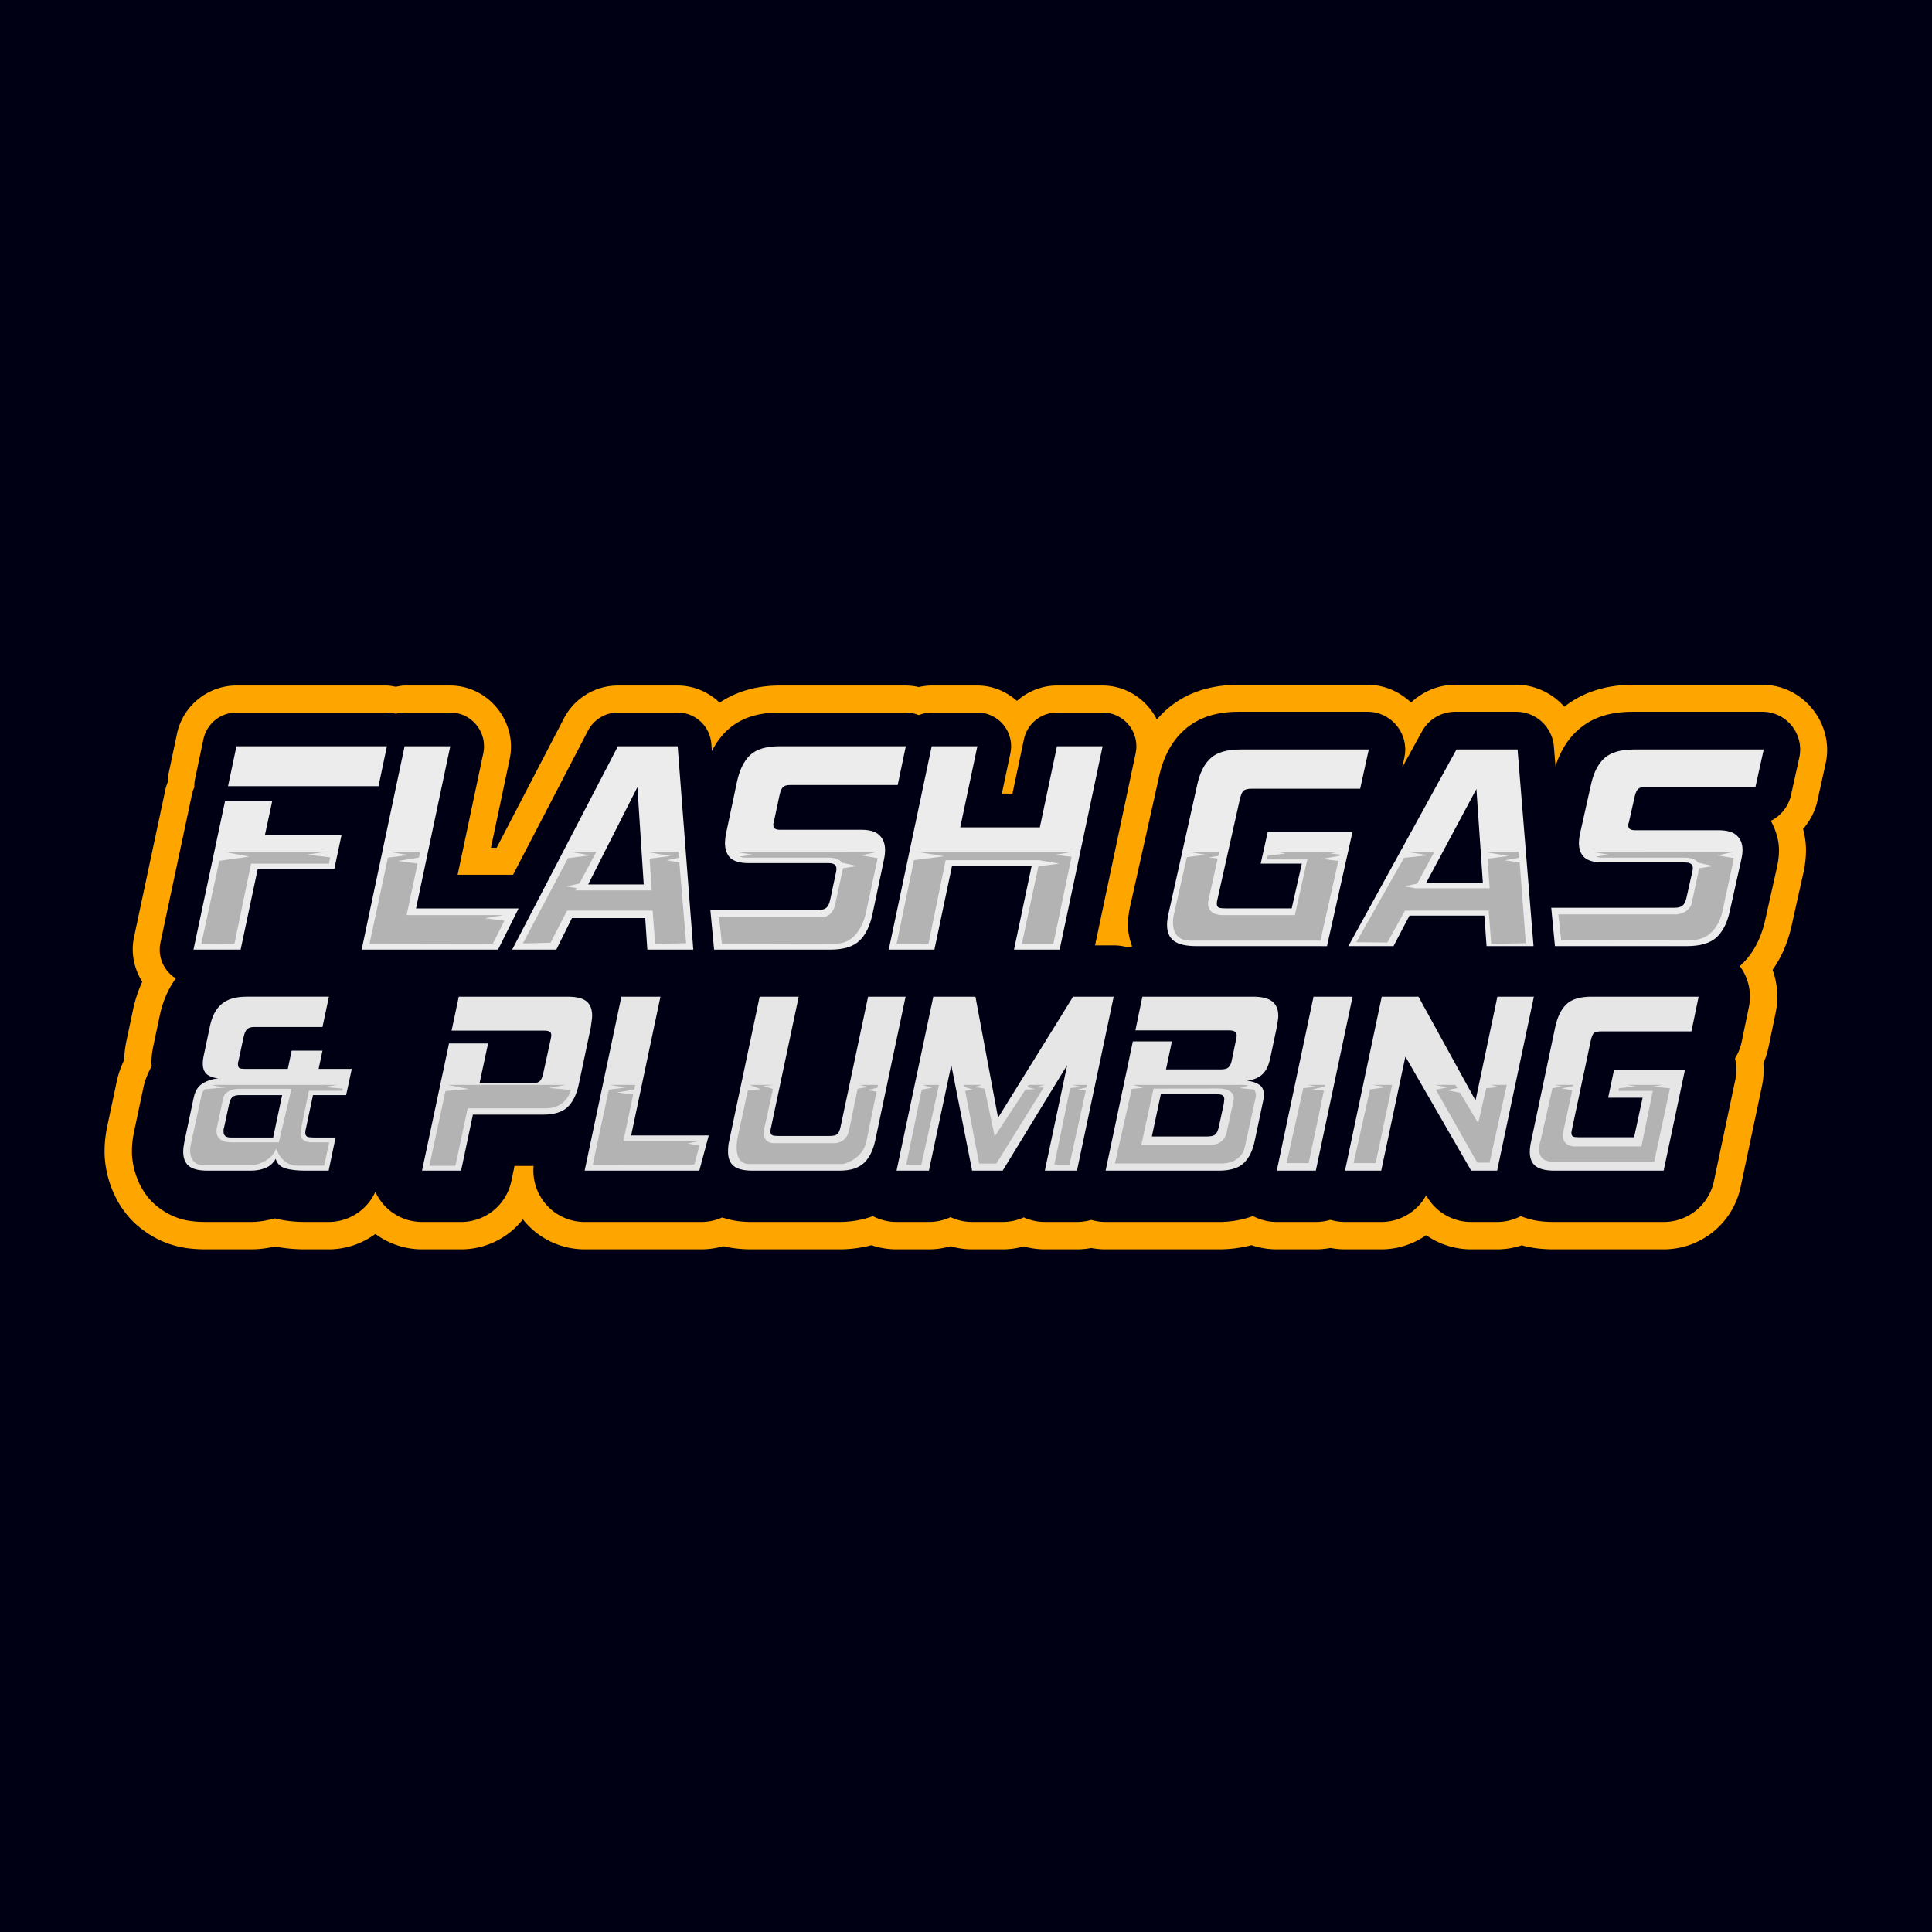 <?xml version="1.0" encoding="UTF-8" standalone="no"?>
<!-- Created with Inkscape (http://www.inkscape.org/) -->

<svg
   xmlns:dc="http://purl.org/dc/elements/1.1/"
   xmlns:cc="http://creativecommons.org/ns#"
   xmlns:rdf="http://www.w3.org/1999/02/22-rdf-syntax-ns#"
   xmlns:svg="http://www.w3.org/2000/svg"
   xmlns="http://www.w3.org/2000/svg"
   xmlns:sodipodi="http://sodipodi.sourceforge.net/DTD/sodipodi-0.dtd"
   xmlns:inkscape="http://www.inkscape.org/namespaces/inkscape"
   width="2675"
   height="2675"
   viewBox="0 0 707.76 707.76"
   version="1.1"
   id="svg6343"
   inkscape:version="0.92.3 (2405546, 2018-03-11)"
   sodipodi:docname="FLASH TEXT SVG.svg">
  <defs
     id="defs6337" />
  <sodipodi:namedview
     id="base"
     pagecolor="#ffffff"
     bordercolor="#666666"
     borderopacity="1.0"
     inkscape:pageopacity="0.0"
     inkscape:pageshadow="2"
     inkscape:zoom="0.08"
     inkscape:cx="2057.3018"
     inkscape:cy="801.4379"
     inkscape:document-units="mm"
     inkscape:current-layer="layer1"
     showgrid="false"
     units="px"
     inkscape:window-width="1440"
     inkscape:window-height="838"
     inkscape:window-x="-8"
     inkscape:window-y="-8"
     inkscape:window-maximized="1" />
  <g
     inkscape:label="Layer 1"
     inkscape:groupmode="layer"
     id="layer1"
     transform="translate(0,410.76)">
    <rect
       inkscape:export-ydpi="96"
       inkscape:export-xdpi="96"
       inkscape:export-filename="D:\FLASH GAS\FLASH LOGO\FLASH GAS LOGO TRANSPARENT.png"
       style="opacity:1;fill:#000014;fill-opacity:1;stroke:none;stroke-width:20;stroke-linecap:round;stroke-linejoin:round;stroke-miterlimit:4;stroke-dasharray:none;paint-order:markers fill stroke"
       id="rect12449"
       width="707.76"
       height="707.76"
       x="-1.0172526e-005"
       y="-410.76" />
    <g
       id="g13579"
       transform="matrix(1.164,0,0,1.164,1192.91,-5700.823)">
      <path
         inkscape:connector-curvature="0"
         id="path13487"
         d="m -950.428,4760.473 c -8.992,10e-4 -16.856,6.385 -18.709,15.184 a 8.501,8.501 0 0 0 -0.002,0 l -2.646,12.572 a 8.501,8.501 0 0 0 -0.01,0.045 c -0.166,0.812 -0.143,1.645 -0.203,2.471 -0.245,0.708 -0.555,1.394 -0.715,2.127 a 8.501,8.501 0 0 0 -0.01,0.049 l -9.926,46.699 c -2.489,11.714 6.729,23.098 18.705,23.098 h 14.842 c 8.983,0 16.842,-6.369 18.705,-15.156 l 0.469,-2.207 c 0.959,9.425 8.926,17.366 18.912,17.367 a 8.501,8.501 0 0 0 0.002,0 h 42.918 a 8.501,8.501 0 0 0 0.027,0 c 0.74,0 1.466,-0.152 2.199,-0.24 0.723,0.087 1.44,0.236 2.17,0.24 a 8.501,8.501 0 0 0 0.053,0 H -849.75 c 5.584,-7e-4 10.779,-2.492 14.361,-6.588 3.529,4.003 8.623,6.587 14.277,6.588 a 8.501,8.501 0 0 0 0.002,0 h 14.465 a 8.501,8.501 0 0 0 0.021,0 c 1.106,0 2.17,-0.333 3.256,-0.525 1.08,0.193 2.138,0.52 3.238,0.525 a 8.501,8.501 0 0 0 0.037,0 h 36.604 c 3.484,0 7.187,-0.454 10.877,-1.598 2.353,1.006 4.877,1.595 7.473,1.598 a 8.501,8.501 0 0 0 0.01,0 h 14.367 a 8.501,8.501 0 0 0 0.002,0 c 4.771,-6e-4 9.191,-1.835 12.598,-4.836 3.339,2.951 7.649,4.835 12.453,4.836 h 14.369 a 8.501,8.501 0 0 0 0.002,0 c 8.987,0 16.849,-6.377 18.707,-15.17 l 13.52,-64 c 2.471,-11.707 -6.744,-23.07 -18.709,-23.072 h -14.369 c -4.772,-10e-5 -9.194,1.834 -12.602,4.836 -3.338,-2.95 -7.647,-4.835 -12.449,-4.836 h -14.369 a 8.501,8.501 0 0 0 -0.006,0 c -1.376,8e-4 -2.737,0.18 -4.074,0.473 -1.332,-0.292 -2.687,-0.47 -4.057,-0.473 a 8.501,8.501 0 0 0 -0.014,0 h -39.797 c -5.805,0 -12.704,1.288 -18.795,5.391 -3.459,-3.325 -8.121,-5.39 -13.205,-5.391 a 8.501,8.501 0 0 0 -0.002,0 h -18.812 a 8.501,8.501 0 0 0 -0.002,0 c -7.117,5e-4 -13.681,3.987 -16.965,10.301 l -21.186,40.748 h -1.801 l 5.906,-27.977 a 8.501,8.501 0 0 0 0.002,0 c 2.469,-11.706 -6.746,-23.068 -18.709,-23.07 a 8.501,8.501 0 0 0 -0.002,0 h -14.369 a 8.501,8.501 0 0 0 -0.035,0 c -0.928,0 -1.831,0.239 -2.746,0.377 -0.924,-0.138 -1.834,-0.375 -2.77,-0.377 a 8.501,8.501 0 0 0 -0.018,0 h -47.361 a 8.501,8.501 0 0 0 -0.002,0 z m 0.002,17 h 47.346 c 0.189,4e-4 0.376,0.026 0.559,0.076 a 8.501,8.501 0 0 0 4.508,0 c 0.181,-0.05 0.367,-0.075 0.555,-0.076 h 14.332 c 1.532,0 2.393,1.063 2.076,2.562 l -8.072,38.23 a 8.501,8.501 0 0 0 8.318,10.256 h 17.443 a 8.501,8.501 0 0 0 7.541,-4.58 l 23.564,-45.324 h 0.002 c 0.374,-0.716 1.075,-1.143 1.883,-1.143 h 18.812 c 1.187,0 2.024,0.777 2.115,1.961 l 0.184,2.373 a 8.501,8.501 0 0 0 16.105,3.092 c 0.798,-1.627 1.742,-2.958 2.977,-4.113 2.627,-2.457 6.104,-3.312 10.621,-3.312 h 39.783 c 0.279,5e-4 0.555,0.057 0.812,0.164 a 8.501,8.501 0 0 0 6.539,0 c 0.257,-0.107 0.534,-0.163 0.812,-0.164 h 14.369 c 1.532,0 2.391,1.063 2.074,2.562 l -2.682,12.705 a 8.501,8.501 0 0 0 8.316,10.256 h 3.338 a 8.501,8.501 0 0 0 8.316,-6.744 l 3.609,-17.094 v 0 c 0.218,-1.03 1.025,-1.684 2.078,-1.684 h 14.369 c 1.533,0 2.393,1.062 2.076,2.562 l -13.52,63.998 c -0.218,1.031 -1.023,1.683 -2.076,1.684 h -14.367 -0.002 c -1.532,0 -2.392,-1.061 -2.076,-2.561 l 2.877,-13.656 a 8.501,8.501 0 0 0 -8.318,-10.254 h -3.34 a 8.501,8.501 0 0 0 -8.316,6.748 l -3.801,18.037 c -0.217,1.031 -1.024,1.685 -2.078,1.686 h -14.357 c -0.497,-6e-4 -0.973,-0.173 -1.355,-0.49 a 8.501,8.501 0 0 0 -4.41,-1.895 8.501,8.501 0 0 0 -12.342,-11.441 l -0.135,0.111 c 1.032,-0.911 1.097,-0.962 -0.186,0.119 -1.008,0.819 -0.985,0.795 -0.043,0.07 l -0.109,0.09 a 8.501,8.501 0 0 0 0.463,13.412 c -0.087,10e-4 -0.164,0.023 -0.252,0.023 h -36.566 c -0.222,-10e-4 -0.442,-0.036 -0.652,-0.105 a 8.501,8.501 0 0 0 -5.303,0 c -0.212,0.07 -0.433,0.105 -0.656,0.105 h -14.441 -0.002 c -1.198,0 -2.036,-0.787 -2.115,-1.982 l 0.016,0.533 a 8.501,8.501 0 0 0 -8.498,-8.479 h -6.535 a 8.501,8.501 0 0 0 -7.615,4.727 l -1.99,4.018 a 8.501,8.501 0 0 0 -0.002,0 c -0.366,0.739 -1.076,1.181 -1.9,1.182 h -13.846 c -0.149,0 -0.296,-0.019 -0.441,-0.051 a 8.501,8.501 0 0 0 -3.639,0 c -0.147,0.032 -0.297,0.05 -0.447,0.051 h -42.891 c -1.534,-2e-4 -2.393,-1.062 -2.076,-2.563 l 2.674,-12.656 a 8.501,8.501 0 0 0 -9.094,-10.221 c -0.058,0.01 -0.117,0.01 -0.176,0.01 h -15.422 a 8.501,8.501 0 0 0 -8.314,6.738 l -3.605,17.01 h 0.002 c -0.218,1.03 -1.025,1.681 -2.078,1.682 h -14.84 c -1.536,0 -2.395,-1.062 -2.076,-2.564 l 9.916,-46.65 c 0.033,-0.15 0.082,-0.296 0.146,-0.436 a 8.501,8.501 0 0 0 0.775,-3.875 c -0.006,-0.169 0.007,-0.34 0.041,-0.506 l 2.639,-12.527 c 0.217,-1.032 1.022,-1.685 2.076,-1.685 z"
         style="color:#000000;font-style:italic;font-variant:normal;font-weight:normal;font-stretch:normal;font-size:133.493px;line-height:1.25;font-family:'Hemi Head';-inkscape-font-specification:'Hemi Head, Italic';font-variant-ligatures:normal;font-variant-position:normal;font-variant-caps:normal;font-variant-numeric:normal;font-variant-alternates:normal;font-feature-settings:normal;text-indent:0;text-align:start;text-decoration:none;text-decoration-line:none;text-decoration-style:solid;text-decoration-color:#000000;letter-spacing:0px;word-spacing:0px;text-transform:none;writing-mode:lr-tb;direction:ltr;text-orientation:mixed;dominant-baseline:auto;baseline-shift:baseline;text-anchor:start;white-space:normal;shape-padding:0;clip-rule:nonzero;display:inline;overflow:visible;visibility:visible;opacity:1;isolation:auto;mix-blend-mode:normal;color-interpolation:sRGB;color-interpolation-filters:linearRGB;solid-color:#000000;solid-opacity:1;vector-effect:none;fill:#ffa500;fill-opacity:1;fill-rule:nonzero;stroke:none;stroke-width:17;stroke-linecap:round;stroke-linejoin:round;stroke-miterlimit:4;stroke-dasharray:none;stroke-dashoffset:0;stroke-opacity:1;color-rendering:auto;image-rendering:auto;shape-rendering:auto;text-rendering:auto;enable-background:accumulate" />
      <path
         inkscape:connector-curvature="0"
         id="path13483"
         d="m -634.855,4760.236 c -6.959,0 -15.662,1.466 -22.787,7.771 -6.119,5.416 -9.15,12.461 -10.613,18.852 a 8.501,8.501 0 0 0 -0.033,0.146 c -0.008,0.038 -0.016,0.075 -0.023,0.113 l -8.955,40.172 a 8.501,8.501 0 0 0 -0.062,0.391 c -0.556,2.438 -1.006,5.137 -1.006,8.158 0,7.374 2.737,15.501 10.033,21.148 0.112,0.087 0.225,0.172 0.338,0.256 a 8.501,8.501 0 0 0 0.01,0.01 c 6.76,5.005 14.204,5.648 19.281,5.648 h 41.068 a 8.501,8.501 0 0 0 0.002,0 c 1.313,-2e-4 2.594,-0.156 3.85,-0.4 0.953,0.143 1.864,0.4 2.865,0.4 a 8.501,8.501 0 0 0 0.002,0 h 14.205 a 8.501,8.501 0 0 0 0.002,0 c 5.621,-8e-4 10.904,-2.348 14.695,-6.295 3.73,3.852 8.892,6.294 14.578,6.295 a 8.501,8.501 0 0 0 0.002,0 h 14.785 c 1.207,-1e-4 2.37,-0.174 3.52,-0.381 1.057,0.175 2.106,0.381 3.215,0.381 a 8.501,8.501 0 0 0 0.002,0 h 41.455 c 6.959,0 15.662,-1.466 22.787,-7.771 6.119,-5.416 9.148,-12.46 10.611,-18.85 0.007,-0.03 0.015,-0.06 0.021,-0.09 a 8.501,8.501 0 0 0 0.006,-0.027 l 3.77,-16.914 a 8.501,8.501 0 0 0 0.004,-0.016 c 0.015,-0.067 0.029,-0.136 0.043,-0.203 0.437,-2.067 0.73,-4.34 0.73,-6.775 0,-2.266 -0.34,-4.473 -0.92,-6.625 2.156,-2.51 3.756,-5.487 4.494,-8.793 a 8.501,8.501 0 0 0 0.002,-0.016 l 2.609,-11.795 c 2.772,-12.54 -7.06,-24.787 -19.902,-24.789 a 8.501,8.501 0 0 0 -0.002,0 h -40.682 c -6.569,0 -14.712,1.415 -21.648,6.916 -3.761,-4.21 -9.16,-6.916 -15.141,-6.916 h -19.229 c -5.243,-1e-4 -10.146,2.107 -13.871,5.59 -3.613,-3.389 -8.369,-5.59 -13.721,-5.59 z m 0,17 h 40.391 c 2.352,1e-4 3.812,1.814 3.309,4.111 l -0.412,1.883 -27.184,49.465 c -2.339,4.258 -2.736,8.867 -1.904,13.205 h -28.018 c -4.14,0 -6.207,-0.121 -9.164,-2.311 -0.016,-0.012 -0.033,-0.023 -0.049,-0.035 a 8.501,8.501 0 0 0 -0.01,-0.01 c -1.773,-1.373 -3.439,-5.589 -3.439,-7.705 0,-1.623 0.227,-3.067 0.674,-4.902 10e-4,-0.01 7e-4,-0.01 0.002,-0.014 l 0.027,-0.119 8.945,-40.131 a 8.501,8.501 0 0 0 0.006,-0.031 c 0.944,-4.111 2.575,-7.489 5.305,-9.904 3.044,-2.694 6.761,-3.502 11.521,-3.502 z m 67.982,0 h 19.229 c 1.842,1e-4 3.226,1.278 3.375,3.113 l 0.395,4.863 c -0.147,0.547 -0.353,1.107 -0.477,1.647 a 8.501,8.501 0 0 0 -0.004,0.014 c -0.008,0.035 -0.016,0.071 -0.023,0.105 l -3.564,15.957 c -10e-4,0.01 -0.003,0.01 -0.004,0.016 l -0.002,0.012 c -0.051,0.226 -0.097,0.452 -0.141,0.68 a 8.501,8.501 0 0 0 -0.006,0.027 c -0.338,1.811 -0.635,3.961 -0.635,6.391 0,2.158 0.33,4.301 0.863,6.416 -2.508,2.636 -4.38,5.857 -5.201,9.502 a 8.501,8.501 0 0 0 -0.002,0.01 l -2.705,12.068 c -0.599,2.674 -0.518,5.31 -0.062,7.844 h -1.564 -0.002 c -1.857,0 -3.246,-1.295 -3.377,-3.148 a 8.501,8.501 0 0 0 -13.025,-6.451 h -0.656 a 8.501,8.501 0 0 0 -7.529,4.557 l -1.689,3.227 c -0.592,1.13 -1.724,1.815 -3,1.816 h -0.793 l 7.785,-34.873 a 8.501,8.501 0 0 0 0.004,-0.017 c 0.576,-2.607 0.569,-5.274 0.119,-7.871 1.045,-1.803 1.852,-3.738 2.307,-5.793 a 8.501,8.501 0 0 0 0.004,-0.016 l 1.768,-8.062 5.646,-10.275 c 0.602,-1.096 1.718,-1.756 2.969,-1.756 z m 56.018,0 h 40.68 c 2.355,3e-4 3.817,1.82 3.309,4.119 l -2.031,9.182 a 8.501,8.501 0 0 0 -10.346,8.295 8.501,8.501 0 0 0 2.729,6.24 c -1.338,-1.19 -1.337,-1.205 0.045,0.066 1.386,1.306 1.298,1.202 0.115,0.082 -0.059,-0.056 0.071,0.066 0.006,0 l 0.068,0.065 a 8.501,8.501 0 0 0 0.748,0.6 8.501,8.501 0 0 0 0.586,1.324 c 0.976,1.744 1.492,3.938 1.492,5.041 0,1.082 -0.126,2.14 -0.363,3.262 a 8.501,8.501 0 0 0 -0.004,0.014 c -0.003,0.012 -0.005,0.025 -0.008,0.037 l -3.76,16.871 c -10e-4,0.01 -0.002,0.013 -0.004,0.02 l -0.002,0.01 a 8.501,8.501 0 0 0 -0.004,0.02 c -0.502,2.194 -1.219,4.158 -2.174,5.898 a 8.501,8.501 0 0 0 -13.658,-6.121 l -0.201,0.156 c 0.513,-0.425 0.092,-0.09 -0.088,0.049 -0.187,0.148 -0.578,0.449 -0.057,0.064 l -0.188,0.146 a 8.501,8.501 0 0 0 -0.172,13.19 c -0.107,8e-4 -0.183,0.033 -0.291,0.033 h -28.164 c 0.285,-1.635 0.433,-3.309 0.293,-5.035 l -4.338,-53.435 c 0.979,-2.615 2.219,-4.97 4.164,-6.691 3.087,-2.732 6.77,-3.502 11.617,-3.502 z m 34.99,27.471 a 8.501,8.501 0 0 0 0.055,0.221 l -0.451,0.203 z m -127.852,35.928 -0.578,2.59 c -0.089,-0.725 -0.018,-1.505 0.441,-2.342 z"
         style="color:#000000;font-style:italic;font-variant:normal;font-weight:normal;font-stretch:normal;font-size:86.982px;line-height:1.25;font-family:'Hemi Head';-inkscape-font-specification:'Hemi Head, Italic';font-variant-ligatures:normal;font-variant-position:normal;font-variant-caps:normal;font-variant-numeric:normal;font-variant-alternates:normal;font-feature-settings:normal;text-indent:0;text-align:start;text-decoration:none;text-decoration-line:none;text-decoration-style:solid;text-decoration-color:#000000;letter-spacing:0px;word-spacing:0px;text-transform:none;writing-mode:lr-tb;direction:ltr;text-orientation:mixed;dominant-baseline:auto;baseline-shift:baseline;text-anchor:start;white-space:normal;shape-padding:0;clip-rule:nonzero;display:inline;overflow:visible;visibility:visible;opacity:1;isolation:auto;mix-blend-mode:normal;color-interpolation:sRGB;color-interpolation-filters:linearRGB;solid-color:#000000;solid-opacity:1;vector-effect:none;fill:#ffa500;fill-opacity:1;fill-rule:nonzero;stroke:none;stroke-width:17;stroke-linecap:round;stroke-linejoin:round;stroke-miterlimit:4;stroke-dasharray:none;stroke-dashoffset:0;stroke-opacity:1;color-rendering:auto;image-rendering:auto;shape-rendering:auto;text-rendering:auto;enable-background:accumulate" />
      <path
         style="fill:#410000;fill-opacity:1;stroke:none;stroke-width:0.265px;stroke-linecap:butt;stroke-linejoin:miter;stroke-opacity:1"
         d="m -678.512,4774.019 c 0,0 -11.328,17.613 -20.755,20.463 -9.428,2.85 7.308,8.039 7.308,8.039 l 6.723,-9.72 3.508,-9.793 2.741,-7.016 z"
         id="path12539"
         inkscape:connector-curvature="0" />
      <path
         style="fill:#410000;fill-opacity:1;stroke:none;stroke-width:0.265px;stroke-linecap:butt;stroke-linejoin:miter;stroke-opacity:1"
         d="m -753.721,4794.916 c 0,0 -4.134,-1.447 -4.186,-2.687 0,0 -2.532,-4.289 -1.809,-6.511 0,0 -5.428,-4.046 -14.585,-2.026 -9.157,2.02 14.595,15.029 14.595,15.029 h 5.408 z"
         id="path12543"
         inkscape:connector-curvature="0" />
      <path
         style="fill:#410000;fill-opacity:1;stroke:none;stroke-width:0.265px;stroke-linecap:butt;stroke-linejoin:miter;stroke-opacity:1"
         d="m -735.324,4795.071 c 0,0 8.268,8.578 11.059,8.475 0,0 2.894,-8.165 8.992,-9.302 6.098,-1.137 -1.86,17.983 -1.86,17.983 l -6.688,1.255 -11.108,-10.524 z"
         id="path12545"
         inkscape:connector-curvature="0" />
      <path
         style="fill:#410000;fill-opacity:1;stroke:none;stroke-width:0.265px;stroke-linecap:butt;stroke-linejoin:miter;stroke-opacity:1"
         d="m -752.894,4789.49 c 0,0 3.859,7.842 8.097,9.888 4.239,2.046 9.866,3.581 9.866,3.581 l 0.95,4.093 -14.251,-0.219 -5.262,-9.428 z"
         id="path12547"
         inkscape:connector-curvature="0" />
      <path
         style="fill:#000000;stroke:none;stroke-width:0.265px;stroke-linecap:butt;stroke-linejoin:miter;stroke-opacity:1"
         d="m -742.352,4808.3 c 0,0 -10.955,-12.816 -10.542,-18.81 0,0 -4.341,7.028 0.413,14.883 4.754,7.855 10.129,3.927 10.129,3.927 z"
         id="path12699"
         inkscape:connector-curvature="0" />
      <path
         style="fill:#000000;stroke:none;stroke-width:0.265px;stroke-linecap:butt;stroke-linejoin:miter;stroke-opacity:1"
         d="m -710.083,4811.437 c 0,0 22.509,-13.155 31.571,-37.418 0,0 -3.069,30.147 -21.052,39.862 h -16.536 z"
         id="path12701"
         inkscape:connector-curvature="0" />
      <path
         style="fill:#000000;stroke:none;stroke-width:0.265px;stroke-linecap:butt;stroke-linejoin:miter;stroke-opacity:1"
         d="m -711.966,4797.345 c 0,0 15.296,-4.134 18.81,-13.022 0,0 1.447,19.017 -8.062,25.631 -9.508,6.615 -11.369,1.24 -11.369,1.24 z"
         id="path12711"
         inkscape:connector-curvature="0" />
      <path
         style="fill:#000000;stroke:none;stroke-width:0.265px;stroke-linecap:butt;stroke-linejoin:miter;stroke-opacity:1"
         d="m -692.69,4802.959 c 0,0 7.6,-2.046 13.155,-9.939 0,0 3.946,10.524 -0.731,14.909 -4.677,4.385 -17.101,6.285 -17.101,6.285 l -3.8,-3.508 z"
         id="path12713"
         inkscape:connector-curvature="0" />
      <path
         style="fill:#000000;stroke:none;stroke-width:0.265px;stroke-linecap:butt;stroke-linejoin:miter;stroke-opacity:1"
         d="m -718.788,4809.541 c 0,0 -11.989,-3.721 -16.537,-14.469 0,0 -4.444,9.198 1.55,16.536 5.994,7.338 15.193,1.24 15.193,1.24 v -3.824 z"
         id="path12715"
         inkscape:connector-curvature="0" />
      <path
         style="fill:#000014;fill-opacity:1;stroke:none;stroke-width:0.265px;stroke-linecap:butt;stroke-linejoin:miter;stroke-opacity:1"
         d="m -752.481,4802.099 c 0,0 -9.302,-6.615 -9.715,-15.71 0,0 -26.458,-8.475 -17.363,1.86 9.095,10.335 27.078,13.849 27.078,13.849 z"
         id="path12721"
         inkscape:connector-curvature="0"
         sodipodi:nodetypes="ccsc" />
      <path
         inkscape:connector-curvature="0"
         id="path12793"
         d="m -762.117,4781.766 -6.504,-1.462 -5.189,2.485 3.946,5.481 7.089,-1.973 z"
         style="fill:#000014;fill-opacity:1;stroke:none;stroke-width:0.265px;stroke-linecap:butt;stroke-linejoin:miter;stroke-opacity:1" />
      <path
         inkscape:connector-curvature="0"
         id="path12839"
         d="m -947.279,4842.257 c -5.871,0 -12.735,1.448 -18.313,6.201 -5.218,4.439 -7.843,10.477 -8.98,15.965 -8e-4,0 0,0.011 0,0.013 l -2.006,9.468 a 16.149,16.149 0 0 0 -0.038,0.181 c -0.31,1.553 -0.555,3.208 -0.555,5.269 0,0.274 0.073,0.614 0.086,0.902 -1.21,2.201 -2.134,4.458 -2.569,6.526 v -0.019 l -2.91,13.749 a 16.149,16.149 0 0 0 -0.038,0.179 c -0.4,1.998 -0.717,3.938 -0.717,6.482 0,5.165 2.205,12.53 7.702,17.027 5.919,4.843 11.48,5.107 16.129,5.107 h 13.587 c 2.459,0 5.026,-0.438 7.58,-1.127 3.358,0.84 6.462,1.127 9.646,1.127 h 7.277 a 16.149,16.149 0 0 0 14.693,-9.497 16.149,16.149 0 0 0 14.695,9.497 h 12.292 a 16.149,16.149 0 0 0 15.801,-12.815 l 1.016,-4.815 h 5.999 a 16.149,16.149 0 0 0 16.068,17.63 h 36.715 a 16.149,16.149 0 0 0 6.602,-1.428 c 3.453,1.215 6.696,1.428 9.579,1.428 h 27.252 c 3.294,0 6.957,-0.523 10.557,-1.831 a 16.149,16.149 0 0 0 7.462,1.831 h 10.191 a 16.149,16.149 0 0 0 6.793,-1.52 16.149,16.149 0 0 0 6.793,1.52 h 9.623 a 16.149,16.149 0 0 0 6.638,-1.444 16.149,16.149 0 0 0 6.625,1.444 h 10.109 a 16.149,16.149 0 0 0 4.497,-0.652 16.149,16.149 0 0 0 4.523,0.652 h 35.668 c 3.342,0 7.044,-0.518 10.696,-1.855 a 16.149,16.149 0 0 0 7.504,1.855 h 12.294 a 16.149,16.149 0 0 0 4.586,-0.677 16.149,16.149 0 0 0 4.596,0.677 h 11.402 a 16.149,16.149 0 0 0 14.14,-8.387 l 0.177,0.305 a 16.149,16.149 0 0 0 13.988,8.082 h 8.168 a 16.149,16.149 0 0 0 7.443,-1.834 c 3.81,1.57 7.413,1.834 10.603,1.834 h 34.371 a 16.149,16.149 0 0 0 15.799,-12.811 l 6.713,-31.785 a 16.149,16.149 0 0 0 -0.066,-6.882 16.149,16.149 0 0 0 2.098,-5.225 l 2.264,-10.919 a 16.149,16.149 0 0 0 -15.811,-19.428 h -33.805 c -3.309,0 -6.984,0.509 -10.603,1.817 a 16.149,16.149 0 0 0 -7.441,-1.817 h -11.484 a 16.149,16.149 0 0 0 -12.409,5.839 16.149,16.149 0 0 0 -12.42,-5.839 H -589.97 a 16.149,16.149 0 0 0 -4.588,0.677 16.149,16.149 0 0 0 -4.594,-0.677 h -12.294 a 16.149,16.149 0 0 0 -7.872,2.058 c -3.985,-1.768 -7.803,-2.058 -11.137,-2.058 h -34.856 a 16.149,16.149 0 0 0 -4.495,0.652 16.149,16.149 0 0 0 -4.527,-0.652 h -12.777 a 16.149,16.149 0 0 0 -13.723,7.641 l -1.852,2.99 a 16.149,16.149 0 0 0 -15.155,-10.631 h -13.265 a 16.149,16.149 0 0 0 -4.333,0.612 16.149,16.149 0 0 0 -4.384,-0.612 h -11.808 a 16.149,16.149 0 0 0 -10.918,4.279 16.149,16.149 0 0 0 -10.917,-4.279 h -12.294 a 16.149,16.149 0 0 0 -15.616,12.067 16.149,16.149 0 0 0 -15.603,-12.067 h -12.294 a 16.149,16.149 0 0 0 -6.951,1.596 c -3.579,-1.349 -6.956,-1.596 -9.933,-1.596 h -34.291 a 16.149,16.149 0 0 0 -15.794,12.798 l -2.264,10.675 a 16.149,16.149 0 0 0 -0.294,2.235 16.149,16.149 0 0 0 -0.515,1.808 l -0.736,3.465 a 16.149,16.149 0 0 0 -6.547,-6.394 l 1.079,-5.092 a 16.149,16.149 0 0 0 -15.797,-19.495 z m 332.841,4.968 0.332,0.267 c -0.07,-0.058 -0.138,-0.08 -0.208,-0.137 -0.047,-0.038 -0.077,-0.093 -0.124,-0.13 z m -13.747,8.16 0.769,0.492 -0.011,0.029 c -0.165,-0.11 -0.304,-0.169 -0.465,-0.271 -0.115,-0.07 -0.181,-0.183 -0.298,-0.25 z m -341.388,16.604 c -0.024,0.014 -0.04,0.036 -0.064,0.051 -0.024,0.015 -0.052,0.021 -0.075,0.036 z m 51.111,12.479 -0.448,2.122 a 16.149,16.149 0 0 0 -0.166,-0.011 16.149,16.149 0 0 0 0.614,-2.115 z m -1.459,4.327 c 0.166,0.109 0.309,0.248 0.469,0.366 l -0.254,1.201 -0.219,-0.271 a 16.149,16.149 0 0 0 0,-1.295 z m 6.737,16.484 -0.053,0.248 h -2.664 a 16.149,16.149 0 0 0 2.717,-0.248 z m 171.208,17.325 -0.189,0.172 c 0.035,-0.032 0.057,-0.069 0.093,-0.101 0.031,-0.029 0.066,-0.043 0.097,-0.071 z m -193.403,4.737 -0.2,0.077 c 0.033,-0.013 0.064,-0.035 0.097,-0.048 0.034,-0.013 0.069,-0.016 0.103,-0.029 z"
         style="color:#000000;font-style:italic;font-variant:normal;font-weight:normal;font-stretch:normal;font-size:34.504px;line-height:1.25;font-family:'Hemi Head';-inkscape-font-specification:'Hemi Head, Italic';font-variant-ligatures:normal;font-variant-position:normal;font-variant-caps:normal;font-variant-numeric:normal;font-variant-alternates:normal;font-feature-settings:normal;text-indent:0;text-align:start;text-decoration:none;text-decoration-line:none;text-decoration-style:solid;text-decoration-color:#000000;letter-spacing:0px;word-spacing:0px;text-transform:none;writing-mode:lr-tb;direction:ltr;text-orientation:mixed;dominant-baseline:auto;baseline-shift:baseline;text-anchor:start;white-space:normal;shape-padding:0;clip-rule:nonzero;display:inline;overflow:visible;visibility:visible;opacity:1;isolation:auto;mix-blend-mode:normal;color-interpolation:sRGB;color-interpolation-filters:linearRGB;solid-color:#000000;solid-opacity:1;vector-effect:none;fill:#000014;fill-opacity:1;fill-rule:nonzero;stroke:#ffa500;stroke-width:17.224;stroke-linecap:round;stroke-linejoin:round;stroke-miterlimit:4;stroke-dasharray:none;stroke-dashoffset:0;stroke-opacity:1;color-rendering:auto;image-rendering:auto;shape-rendering:auto;text-rendering:auto;enable-background:accumulate"
         inkscape:export-xdpi="96"
         inkscape:export-ydpi="96" />
      <path
         id="path13507"
         d="m -947.279,4842.257 c -5.871,0 -12.735,1.448 -18.313,6.201 -5.218,4.439 -7.843,10.477 -8.98,15.965 -8e-4,0 0,0.011 0,0.013 l -2.006,9.468 a 16.149,16.149 0 0 0 -0.038,0.181 c -0.31,1.553 -0.555,3.208 -0.555,5.269 0,0.274 0.073,0.614 0.086,0.902 -1.21,2.201 -2.134,4.458 -2.569,6.526 v -0.019 l -2.91,13.749 a 16.149,16.149 0 0 0 -0.038,0.179 c -0.4,1.998 -0.717,3.938 -0.717,6.482 0,5.165 2.205,12.53 7.702,17.027 5.919,4.843 11.48,5.107 16.129,5.107 h 13.587 c 2.459,0 5.026,-0.438 7.58,-1.127 3.358,0.84 6.462,1.127 9.646,1.127 h 7.277 a 16.149,16.149 0 0 0 14.693,-9.497 16.149,16.149 0 0 0 14.695,9.497 h 12.292 a 16.149,16.149 0 0 0 15.801,-12.815 l 1.016,-4.815 h 5.999 a 16.149,16.149 0 0 0 16.068,17.63 h 36.715 a 16.149,16.149 0 0 0 6.602,-1.428 c 3.453,1.215 6.696,1.428 9.579,1.428 h 27.252 c 3.294,0 6.957,-0.523 10.557,-1.831 a 16.149,16.149 0 0 0 7.462,1.831 h 10.191 a 16.149,16.149 0 0 0 6.793,-1.52 16.149,16.149 0 0 0 6.793,1.52 h 9.623 a 16.149,16.149 0 0 0 6.638,-1.444 16.149,16.149 0 0 0 6.625,1.444 h 10.109 a 16.149,16.149 0 0 0 4.497,-0.652 16.149,16.149 0 0 0 4.523,0.652 h 35.668 c 3.342,0 7.044,-0.518 10.696,-1.855 a 16.149,16.149 0 0 0 7.504,1.855 h 12.294 a 16.149,16.149 0 0 0 4.586,-0.677 16.149,16.149 0 0 0 4.596,0.677 h 11.402 a 16.149,16.149 0 0 0 14.14,-8.387 l 0.177,0.305 a 16.149,16.149 0 0 0 13.988,8.082 h 8.168 a 16.149,16.149 0 0 0 7.443,-1.834 c 3.81,1.57 7.413,1.834 10.603,1.834 h 34.371 a 16.149,16.149 0 0 0 15.799,-12.811 l 6.713,-31.785 a 16.149,16.149 0 0 0 -0.066,-6.882 16.149,16.149 0 0 0 2.098,-5.225 l 2.264,-10.919 a 16.149,16.149 0 0 0 -15.811,-19.428 h -33.805 c -3.309,0 -6.984,0.509 -10.603,1.817 a 16.149,16.149 0 0 0 -7.441,-1.817 h -11.484 a 16.149,16.149 0 0 0 -12.409,5.839 16.149,16.149 0 0 0 -12.42,-5.839 H -589.97 a 16.149,16.149 0 0 0 -4.588,0.677 16.149,16.149 0 0 0 -4.594,-0.677 h -12.294 a 16.149,16.149 0 0 0 -7.872,2.058 c -3.985,-1.768 -7.803,-2.058 -11.137,-2.058 h -34.856 a 16.149,16.149 0 0 0 -4.495,0.652 16.149,16.149 0 0 0 -4.527,-0.652 h -12.777 a 16.149,16.149 0 0 0 -13.723,7.641 l -1.852,2.99 a 16.149,16.149 0 0 0 -15.155,-10.631 h -13.265 a 16.149,16.149 0 0 0 -4.333,0.612 16.149,16.149 0 0 0 -4.384,-0.612 h -11.808 a 16.149,16.149 0 0 0 -10.918,4.279 16.149,16.149 0 0 0 -10.917,-4.279 h -12.294 a 16.149,16.149 0 0 0 -15.616,12.067 16.149,16.149 0 0 0 -15.603,-12.067 h -12.294 a 16.149,16.149 0 0 0 -6.951,1.596 c -3.579,-1.349 -6.956,-1.596 -9.933,-1.596 h -34.291 a 16.149,16.149 0 0 0 -15.794,12.798 l -2.264,10.675 a 16.149,16.149 0 0 0 -0.294,2.235 16.149,16.149 0 0 0 -0.515,1.808 l -0.736,3.465 a 16.149,16.149 0 0 0 -6.547,-6.394 l 1.079,-5.092 a 16.149,16.149 0 0 0 -15.797,-19.495 z"
         style="color:#000000;font-style:italic;font-variant:normal;font-weight:normal;font-stretch:normal;font-size:34.504px;line-height:1.25;font-family:'Hemi Head';-inkscape-font-specification:'Hemi Head, Italic';font-variant-ligatures:normal;font-variant-position:normal;font-variant-caps:normal;font-variant-numeric:normal;font-variant-alternates:normal;font-feature-settings:normal;text-indent:0;text-align:start;text-decoration:none;text-decoration-line:none;text-decoration-style:solid;text-decoration-color:#000000;letter-spacing:0px;word-spacing:0px;text-transform:none;writing-mode:lr-tb;direction:ltr;text-orientation:mixed;dominant-baseline:auto;baseline-shift:baseline;text-anchor:start;white-space:normal;shape-padding:0;clip-rule:nonzero;display:inline;overflow:visible;visibility:visible;opacity:1;isolation:auto;mix-blend-mode:normal;color-interpolation:sRGB;color-interpolation-filters:linearRGB;solid-color:#000000;solid-opacity:1;vector-effect:none;fill:#000014;fill-opacity:1;fill-rule:nonzero;stroke:none;stroke-width:32.295;stroke-linecap:round;stroke-linejoin:round;stroke-miterlimit:4;stroke-dasharray:none;stroke-dashoffset:0;stroke-opacity:1;color-rendering:auto;image-rendering:auto;shape-rendering:auto;text-rendering:auto;enable-background:accumulate"
         inkscape:connector-curvature="0" />
      <path
         d="m -510.855,4768.736 c -5.899,0 -12.118,1.095 -17.25,5.637 -4.426,3.917 -6.758,9.13 -7.961,14.385 a 11.887,11.887 0 0 0 -0.014,0.061 l -3.574,15.998 a 11.887,11.887 0 0 0 -0.086,0.412 c -0.286,1.532 -0.49,3.054 -0.49,4.832 0,2.946 0.883,6.367 2.588,9.379 a 11.887,11.887 0 0 0 -7.133,8.406 l -2.705,12.068 a 11.887,11.887 0 0 0 11.598,14.486 h 41.455 c 5.86,0 12.07,-1.137 17.154,-5.637 4.426,-3.917 6.756,-9.128 7.959,-14.383 a 11.887,11.887 0 0 0 0.016,-0.068 l 3.77,-16.914 a 11.887,11.887 0 0 0 0.027,-0.127 c 0.337,-1.594 0.547,-3.259 0.547,-5.018 0,-2.903 -0.922,-6.242 -2.574,-9.193 a 11.887,11.887 0 0 0 6.352,-8.076 l 2.609,-11.795 a 11.887,11.887 0 0 0 -11.605,-14.453 z m 40.111,30.096 0.234,0.217 c -0.042,-0.04 -0.088,-0.056 -0.131,-0.096 -0.039,-0.036 -0.064,-0.086 -0.104,-0.121 z m -17.459,40.131 -0.533,0.416 c 0.096,-0.071 0.147,-0.151 0.24,-0.223 0.1,-0.079 0.193,-0.111 0.293,-0.193 z m -78.67,-70.227 a 11.887,11.887 0 0 0 -10.418,6.162 l -34.012,61.891 a 11.887,11.887 0 0 0 10.416,17.611 h 14.205 a 11.887,11.887 0 0 0 10.529,-6.373 l 1.689,-3.227 h 5.305 l -0.102,-1.451 a 11.887,11.887 0 0 0 11.855,11.051 h 14.785 a 11.887,11.887 0 0 0 11.848,-12.848 l -5.025,-61.892 a 11.887,11.887 0 0 0 -11.848,-10.924 z m -67.982,0 c -5.86,0 -12.07,1.137 -17.154,5.637 -4.426,3.917 -6.758,9.13 -7.961,14.385 a 11.887,11.887 0 0 0 -0.014,0.066 l -8.986,40.316 0.053,-0.23 c -0.545,2.232 -0.918,4.449 -0.918,6.93 0,4.745 2.202,10.918 6.736,14.428 a 11.887,11.887 0 0 0 0.203,0.154 c 4.858,3.597 9.614,3.978 14.223,3.978 h 41.068 a 11.887,11.887 0 0 0 11.6,-9.297 l 8.021,-35.928 a 11.887,11.887 0 0 0 -0.893,-7.713 11.887,11.887 0 0 0 3.318,-5.953 l 2.705,-12.342 a 11.887,11.887 0 0 0 -11.611,-14.432 z"
         style="color:#000000;font-style:italic;font-variant:normal;font-weight:normal;font-stretch:normal;font-size:86.982px;line-height:1.25;font-family:'Hemi Head';-inkscape-font-specification:'Hemi Head, Italic';font-variant-ligatures:normal;font-variant-position:normal;font-variant-caps:normal;font-variant-numeric:normal;font-variant-alternates:normal;font-feature-settings:normal;text-indent:0;text-align:start;text-decoration:none;text-decoration-line:none;text-decoration-style:solid;text-decoration-color:#000000;letter-spacing:0px;word-spacing:0px;text-transform:none;writing-mode:lr-tb;direction:ltr;text-orientation:mixed;dominant-baseline:auto;baseline-shift:baseline;text-anchor:start;white-space:normal;shape-padding:0;clip-rule:nonzero;display:inline;overflow:visible;visibility:visible;opacity:1;isolation:auto;mix-blend-mode:normal;color-interpolation:sRGB;color-interpolation-filters:linearRGB;solid-color:#000000;solid-opacity:1;vector-effect:none;fill:#000014;fill-opacity:1;fill-rule:nonzero;stroke:none;stroke-width:23.772;stroke-linecap:round;stroke-linejoin:round;stroke-miterlimit:4;stroke-dasharray:none;stroke-dashoffset:0;stroke-opacity:1;color-rendering:auto;image-rendering:auto;shape-rendering:auto;text-rendering:auto;enable-background:accumulate"
         id="path12847"
         inkscape:connector-curvature="0" />
      <path
         style="fill:#410000;fill-opacity:1;stroke:none;stroke-width:0.187px;stroke-linecap:butt;stroke-linejoin:miter;stroke-opacity:1"
         d="m -783.732,4778.489 c 0,0 -8.022,12.473 -14.698,14.491 -6.676,2.018 5.175,5.693 5.175,5.693 l 4.761,-6.883 2.484,-6.935 1.941,-4.968 z"
         id="path12851"
         inkscape:connector-curvature="0"
         inkscape:export-xdpi="96"
         inkscape:export-ydpi="96" />
      <path
         style="fill:#410000;fill-opacity:1;stroke:none;stroke-width:0.187px;stroke-linecap:butt;stroke-linejoin:miter;stroke-opacity:1"
         d="m -794.103,4785.786 c 0,0 -6.915,5.642 -9.503,4.089 -2.588,-1.553 -0.414,4.917 0,4.813 0.414,-0.103 5.589,0.621 6.003,-0.155 0.414,-0.776 2.691,-5.331 2.691,-5.331 z"
         id="path12853"
         inkscape:connector-curvature="0"
         inkscape:export-xdpi="96"
         inkscape:export-ydpi="96" />
      <path
         style="fill:#410000;fill-opacity:1;stroke:none;stroke-width:0.187px;stroke-linecap:butt;stroke-linejoin:miter;stroke-opacity:1"
         d="m -823.964,4793.398 c 0,0 5.855,6.075 7.831,6.002 0,0 2.049,-5.782 6.367,-6.587 4.318,-0.805 -1.317,12.735 -1.317,12.735 l -4.736,0.889 -7.866,-7.452 z"
         id="path12855"
         inkscape:connector-curvature="0"
         inkscape:export-xdpi="96"
         inkscape:export-ydpi="96" />
      <path
         style="fill:#410000;fill-opacity:1;stroke:none;stroke-width:0.187px;stroke-linecap:butt;stroke-linejoin:miter;stroke-opacity:1"
         d="m -836.406,4789.445 c 0,0 2.732,5.553 5.734,7.002 3.002,1.449 6.987,2.536 6.987,2.536 l 0.673,2.898 -10.092,-0.155 -3.726,-6.676 z"
         id="path12857"
         inkscape:connector-curvature="0"
         inkscape:export-xdpi="96"
         inkscape:export-ydpi="96" />
      <path
         style="fill:#000000;stroke:none;stroke-width:0.187px;stroke-linecap:butt;stroke-linejoin:miter;stroke-opacity:1"
         d="m -828.941,4802.766 c 0,0 -7.758,-9.076 -7.465,-13.321 0,0 -3.074,4.977 0.293,10.539 3.367,5.562 7.173,2.781 7.173,2.781 z"
         id="path12859"
         inkscape:connector-curvature="0"
         inkscape:export-xdpi="96"
         inkscape:export-ydpi="96" />
      <path
         style="fill:#000000;stroke:none;stroke-width:0.187px;stroke-linecap:butt;stroke-linejoin:miter;stroke-opacity:1"
         d="m -806.09,4804.987 c 0,0 15.94,-9.316 22.357,-26.498 0,0 -2.173,21.349 -14.908,28.229 h -11.71 z"
         id="path12861"
         inkscape:connector-curvature="0"
         inkscape:export-xdpi="96"
         inkscape:export-ydpi="96" />
      <path
         style="fill:#000000;stroke:none;stroke-width:0.187px;stroke-linecap:butt;stroke-linejoin:miter;stroke-opacity:1"
         d="m -788.804,4804.262 c 0,0 11.903,-11.696 12.007,-20.494 0,0 2.898,4.968 0.725,11.179 -2.174,6.21 -12.731,9.316 -12.731,9.316 z"
         id="path12863"
         inkscape:connector-curvature="0"
         inkscape:export-xdpi="96"
         inkscape:export-ydpi="96" />
      <path
         style="fill:#000000;stroke:none;stroke-width:0.187px;stroke-linecap:butt;stroke-linejoin:miter;stroke-opacity:1"
         d="m -807.423,4795.008 c 0,0 10.832,-2.928 13.32,-9.222 0,0 1.025,13.467 -5.709,18.151 -6.733,4.684 -8.051,0.878 -8.051,0.878 z"
         id="path12865"
         inkscape:connector-curvature="0"
         inkscape:export-xdpi="96"
         inkscape:export-ydpi="96" />
      <path
         style="fill:#000000;stroke:none;stroke-width:0.187px;stroke-linecap:butt;stroke-linejoin:miter;stroke-opacity:1"
         d="m -793.772,4798.984 c 0,0 5.382,-1.449 9.316,-7.038 0,0 2.795,7.452 -0.518,10.558 -3.312,3.105 -12.11,4.451 -12.11,4.451 l -2.691,-2.484 z"
         id="path12867"
         inkscape:connector-curvature="0"
         inkscape:export-xdpi="96"
         inkscape:export-ydpi="96" />
      <path
         style="fill:#000000;stroke:none;stroke-width:0.187px;stroke-linecap:butt;stroke-linejoin:miter;stroke-opacity:1"
         d="m -812.254,4803.644 c 0,0 -8.49,-2.635 -11.71,-10.246 0,0 -3.147,6.514 1.098,11.71 4.245,5.197 10.759,0.878 10.759,0.878 v -2.708 z"
         id="path12869"
         inkscape:connector-curvature="0"
         inkscape:export-xdpi="96"
         inkscape:export-ydpi="96" />
      <path
         style="fill:#000000;stroke:none;stroke-width:0.187px;stroke-linecap:butt;stroke-linejoin:miter;stroke-opacity:1"
         d="m -787.873,4790.496 c 0,0 11.8,-1.967 12.835,-19.045 l 9.212,1.139 -0.828,2.484 -1.863,3.519 -6.831,17.389 -12.421,4.761 c 0,0 -5.693,-1.553 -5.486,-2.07 0.207,-0.517 5.382,-8.177 5.382,-8.177 z"
         id="path12871"
         inkscape:connector-curvature="0"
         inkscape:export-xdpi="96"
         inkscape:export-ydpi="96" />
      <path
         inkscape:connector-curvature="0"
         id="path12873"
         d="m -950.426,4768.973 a 10.623,10.623 0 0 0 -10.394,8.434 l -2.647,12.572 a 10.623,10.623 0 0 0 -0.209,2.526 10.623,10.623 0 0 0 -0.732,2.181 l -9.927,46.7 a 10.623,10.623 0 0 0 10.392,12.831 h 14.841 a 10.623,10.623 0 0 0 10.391,-8.421 l 3.604,-17.009 h 15.499 a 10.623,10.623 0 0 0 0.874,-0.044 l -2.674,12.656 a 10.623,10.623 0 0 0 10.393,12.819 h 42.918 a 10.623,10.623 0 0 0 2.239,-0.246 10.623,10.623 0 0 0 2.21,0.246 h 13.896 a 10.623,10.623 0 0 0 9.519,-5.909 l 1.99,-4.018 h 6.535 v 0.011 a 10.623,10.623 0 0 0 10.597,9.917 h 14.465 a 10.623,10.623 0 0 0 3.286,-0.53 10.623,10.623 0 0 0 3.267,0.53 h 36.603 c 3.897,0 7.917,-0.676 11.58,-2.455 a 10.623,10.623 0 0 0 6.78,2.455 h 14.368 a 10.623,10.623 0 0 0 10.394,-8.433 l 3.801,-18.037 h 3.34 l -2.877,13.657 a 10.623,10.623 0 0 0 10.394,12.813 h 14.369 a 10.623,10.623 0 0 0 10.393,-8.427 l 13.519,-63.999 a 10.623,10.623 0 0 0 -10.393,-12.817 h -14.369 a 10.623,10.623 0 0 0 -10.394,8.427 l -3.608,17.097 h -3.339 l 2.683,-12.708 a 10.623,10.623 0 0 0 -10.393,-12.816 h -14.369 a 10.623,10.623 0 0 0 -4.08,0.817 10.623,10.623 0 0 0 -4.069,-0.817 h -39.798 c -5.715,0 -11.727,1.209 -16.427,5.606 -2.072,1.938 -3.623,4.175 -4.801,6.577 l -0.183,-2.373 a 10.623,10.623 0 0 0 -10.591,-9.809 h -18.813 a 10.623,10.623 0 0 0 -9.424,5.722 l -23.565,45.326 h -17.444 l 8.072,-38.232 a 10.623,10.623 0 0 0 -10.393,-12.816 h -14.369 a 10.623,10.623 0 0 0 -2.772,0.38 10.623,10.623 0 0 0 -2.797,-0.38 z m 192.61,69.475 -0.473,0.39 c 0.09,-0.069 0.136,-0.147 0.223,-0.217 0.083,-0.07 0.167,-0.099 0.25,-0.173 z"
         style="color:#000000;font-style:italic;font-variant:normal;font-weight:normal;font-stretch:normal;font-size:133.493px;line-height:1.25;font-family:'Hemi Head';-inkscape-font-specification:'Hemi Head, Italic';font-variant-ligatures:normal;font-variant-position:normal;font-variant-caps:normal;font-variant-numeric:normal;font-variant-alternates:normal;font-feature-settings:normal;text-indent:0;text-align:start;text-decoration:none;text-decoration-line:none;text-decoration-style:solid;text-decoration-color:#000000;letter-spacing:0px;word-spacing:0px;text-transform:none;writing-mode:lr-tb;direction:ltr;text-orientation:mixed;dominant-baseline:auto;baseline-shift:baseline;text-anchor:start;white-space:normal;shape-padding:0;clip-rule:nonzero;display:inline;overflow:visible;visibility:visible;opacity:1;isolation:auto;mix-blend-mode:normal;color-interpolation:sRGB;color-interpolation-filters:linearRGB;solid-color:#000000;solid-opacity:1;vector-effect:none;fill:#000014;fill-opacity:1;fill-rule:nonzero;stroke:none;stroke-width:14.163;stroke-linecap:round;stroke-linejoin:round;stroke-miterlimit:4;stroke-dasharray:none;stroke-dashoffset:0;stroke-opacity:1;color-rendering:auto;image-rendering:auto;shape-rendering:auto;text-rendering:auto;enable-background:accumulate"
         inkscape:export-xdpi="96"
         inkscape:export-ydpi="96" />
      <path
         sodipodi:nodetypes="cccccccccccccccscccssscscccsccsccccssscscccscccccccccccccccccccccccccccccccccccc"
         inkscape:connector-curvature="0"
         d="m -691.339,4843.594 h -14.369 l 5.577,-26.469 h -25.051 l -5.578,26.469 h -14.369 l 13.518,-63.999 h 14.369 l -5.388,25.524 h 25.051 l 5.388,-25.524 h 14.369 z m -108.751,0 -1.183,-12.478 h 34.004 c 1.134,0 1.954,-0.221 2.458,-0.662 0.567,-0.441 0.977,-1.261 1.229,-2.458 l 1.891,-8.886 c 0.064,-0.252 0.094,-0.599 0.094,-1.04 0,-1.135 -0.819,-1.702 -2.458,-1.702 h -25.24 c -2.584,0 -4.475,-0.536 -5.672,-1.607 -1.135,-1.134 -1.702,-2.71 -1.702,-4.727 0,-0.756 0.094,-1.67 0.284,-2.741 l 3.498,-16.543 c 0.819,-3.781 2.206,-6.586 4.16,-8.414 1.954,-1.828 5.01,-2.741 9.17,-2.741 h 39.799 l -2.553,12.195 h -33.937 c -1.008,0 -1.733,0.221 -2.174,0.662 -0.441,0.441 -0.788,1.229 -1.04,2.363 l -1.796,8.413 c -0.063,0.252 -0.126,0.473 -0.189,0.662 v 0.567 c 0,0.945 0.693,1.418 2.08,1.418 h 25.619 c 2.647,0 4.538,0.567 5.672,1.702 1.197,1.134 1.796,2.71 1.796,4.727 0,0.819 -0.094,1.702 -0.284,2.647 l -3.687,17.489 c -0.819,3.781 -2.206,6.586 -4.159,8.413 -1.954,1.828 -4.979,2.741 -9.075,2.741 z m -21.017,0 -0.662,-9.926 h -23.066 l -4.916,9.926 h -13.896 l 33.276,-63.999 h 18.812 l 4.916,63.999 z m -3.12,-51.143 -15.504,30.629 h 17.489 z m -43.869,51.143 h -42.918 l 13.518,-63.999 h 14.369 l -10.777,51.048 h 32.282 z m -75.618,-25.43 -5.388,25.43 h -14.842 l 9.926,-46.7 h 14.842 l -2.269,10.588 h 24.106 l -1.134,5.341 -1.134,5.341 z m -9.359,-25.997 2.647,-12.573 h 47.361 l -2.647,12.573 z"
         style="font-style:italic;font-variant:normal;font-weight:normal;font-stretch:normal;font-size:133.493px;line-height:1.25;font-family:'Hemi Head';-inkscape-font-specification:'Hemi Head, Italic';font-variant-ligatures:normal;font-variant-caps:normal;font-variant-numeric:normal;font-feature-settings:normal;text-align:start;letter-spacing:0px;word-spacing:0px;writing-mode:lr-tb;text-anchor:start;fill:#ececec;fill-opacity:1;stroke:none;stroke-width:2.363"
         id="path12877"
         inkscape:export-xdpi="96"
         inkscape:export-ydpi="96" />
      <path
         sodipodi:nodetypes="cccccccc"
         inkscape:connector-curvature="0"
         id="path12881"
         d="m -961.483,4841.8 6.294,-28.976 h 34.569 l -0.682,3.725 h -24.518 l -5.197,25.031 -0.079,0.265 z"
         style="fill:#b3b3b3;stroke:none;stroke-width:0.187px;stroke-linecap:butt;stroke-linejoin:miter;stroke-opacity:1"
         inkscape:export-xdpi="96"
         inkscape:export-ydpi="96" />
      <path
         style="fill:#b3b3b3;fill-opacity:1;stroke:none;stroke-width:0.187px;stroke-linecap:butt;stroke-linejoin:miter;stroke-opacity:1"
         d="m -902.35,4812.824 h -5e-4 l 6.023,1.011 -6.414,0.815 -5.811,27.147 38.807,-0.068 3.654,-7.227 -6.152,-0.782 5.931,-0.996 h -30.552 l 3.461,-16.23 -6.165,-0.784 6.567,-1.103 0.381,-1.786 z"
         id="path12883"
         inkscape:export-xdpi="96"
         inkscape:export-ydpi="96"
         inkscape:connector-curvature="0" />
      <path
         id="path12885"
         d="m -845.05,4812.824 -0.036,0.068 6.065,1.018 -7.079,0.9 -14.175,26.843 8.71,-0.22 5.196,-10.1 h 26.934 l 0.788,10.466 9.751,-0.22 -2.136,-25.437 -3.967,-0.65 3.842,-0.832 -0.154,-1.838 h -9.222 l 0.011,0.173 6.75,1.134 -6.619,0.842 0.663,9.994 h -23.933 l 0.39,-0.727 -3.346,-0.548 4.119,-0.892 5.351,-9.975 z"
         style="fill:#b3b3b3;fill-opacity:1;stroke:none;stroke-width:0.187px;stroke-linecap:butt;stroke-linejoin:miter;stroke-opacity:1"
         inkscape:connector-curvature="0"
         inkscape:export-xdpi="96"
         inkscape:export-ydpi="96" />
      <path
         id="path12887"
         d="m -793.337,4812.824 5.521,0.927 -4.218,0.536 c 0.706,0.283 1.29,0.359 1.29,0.359 h 26.056 c 2.983,-0.074 4.273,0.757 4.82,1.601 l 4.75,1.029 -4.409,0.723 -2.468,11.416 c -0.931,4.347 -4.554,3.985 -4.554,3.985 h -31.983 l 0.905,8.4 35.429,-0.073 c 8.49,0.293 10.036,-10.449 10.036,-10.449 0,0 3.157,-14.646 3.416,-15.837 0.046,-0.214 0.068,-0.435 0.08,-0.654 l -5.159,-0.846 4.984,-1.079 c 0,0 -0.01,-0.038 -0.01,-0.038 z"
         style="fill:#b3b3b3;fill-opacity:1;stroke:none;stroke-width:0.187px;stroke-linecap:butt;stroke-linejoin:miter;stroke-opacity:1"
         inkscape:connector-curvature="0"
         inkscape:export-xdpi="96"
         inkscape:export-ydpi="96" />
      <path
         inkscape:connector-curvature="0"
         id="path12889"
         d="m -742.667,4841.8 6.03,-28.976 h 49.372 l -6.063,28.976 h -9.919 l 5.631,-26.359 h -29.603 l -5.382,26.187 -0.032,0.136 z"
         style="fill:#b3b3b3;fill-opacity:1;stroke:none;stroke-width:0.187px;stroke-linecap:butt;stroke-linejoin:miter;stroke-opacity:1"
         inkscape:export-xdpi="96"
         inkscape:export-ydpi="96" />
      <path
         inkscape:connector-curvature="0"
         id="path12891"
         d="m -956.925,4815.797 10.558,-1.48 -9.626,-1.783 z"
         style="fill:#ececec;fill-opacity:1;stroke:none;stroke-width:0.151px;stroke-linecap:butt;stroke-linejoin:miter;stroke-opacity:1"
         inkscape:export-xdpi="96"
         inkscape:export-ydpi="96" />
      <path
         style="fill:#ececec;fill-opacity:1;stroke:none;stroke-width:0.117px;stroke-linecap:butt;stroke-linejoin:miter;stroke-opacity:1"
         d="m -919.25,4814.747 -9,-1.037 8.206,-1.249 z"
         id="path12893"
         inkscape:connector-curvature="0"
         inkscape:export-xdpi="96"
         inkscape:export-ydpi="96" />
      <path
         inkscape:connector-curvature="0"
         id="path12895"
         d="m -737.98,4815.528 10.208,-1.298 -9.307,-1.563 z"
         style="fill:#ececec;fill-opacity:1;stroke:none;stroke-width:0.139px;stroke-linecap:butt;stroke-linejoin:miter;stroke-opacity:1"
         inkscape:export-xdpi="96"
         inkscape:export-ydpi="96" />
      <path
         style="fill:#ececec;fill-opacity:1;stroke:none;stroke-width:0.096px;stroke-linecap:butt;stroke-linejoin:miter;stroke-opacity:1"
         d="m -698.513,4817.43 7.074,-0.899 -6.45,-1.083 z"
         id="path12897"
         inkscape:connector-curvature="0"
         inkscape:export-xdpi="96"
         inkscape:export-ydpi="96" />
      <path
         inkscape:connector-curvature="0"
         id="path12899"
         d="m -685.657,4814.649 -7.074,-0.899 6.45,-1.083 z"
         style="fill:#ececec;fill-opacity:1;stroke:none;stroke-width:0.096px;stroke-linecap:butt;stroke-linejoin:miter;stroke-opacity:1"
         inkscape:export-xdpi="96"
         inkscape:export-ydpi="96" />
      <path
         inkscape:connector-curvature="0"
         id="path12901"
         d="m -842.329,4848.412 4.467,-8.822 8.599,0.558 1.675,6.812 6.812,1.563 6.589,3.015 -1.452,11.391 -2.904,2.904 c 0,0 -6.142,-3.239 -6.142,-3.909 0,-0.67 -0.67,-7.817 -0.67,-7.817 l -9.604,-2.904 z"
         style="fill:#000014;fill-opacity:1;stroke:none;stroke-width:0.286px;stroke-linecap:butt;stroke-linejoin:miter;stroke-opacity:1"
         inkscape:export-xdpi="96"
         inkscape:export-ydpi="96" />
      <path
         inkscape:connector-curvature="0"
         id="path12903"
         d="m -726.047,4851.74 8.213,-29.692 6.792,1.579 1.421,7.265 -2.211,23.849 z"
         style="fill:#000014;fill-opacity:1;stroke:none;stroke-width:0.286px;stroke-linecap:butt;stroke-linejoin:miter;stroke-opacity:1"
         inkscape:export-xdpi="96"
         inkscape:export-ydpi="96" />
      <g
         id="g12911"
         style="font-style:italic;font-variant:normal;font-weight:normal;font-stretch:normal;font-size:86.982px;line-height:1.25;font-family:'Hemi Head';-inkscape-font-specification:'Hemi Head, Italic';font-variant-ligatures:normal;font-variant-caps:normal;font-variant-numeric:normal;font-feature-settings:normal;text-align:start;letter-spacing:0px;word-spacing:0px;writing-mode:lr-tb;text-anchor:start;fill:#ececec;fill-opacity:1;stroke:none;stroke-width:2.175"
         transform="matrix(1.111,0,0,1.051,-4578.153,3739.709)"
         aria-label="GAS"
         inkscape:export-xdpi="96"
         inkscape:export-ydpi="96">
        <path
           inkscape:connector-curvature="0"
           id="path12905"
           style="font-style:italic;font-variant:normal;font-weight:normal;font-stretch:normal;font-size:86.982px;font-family:'Hemi Head';-inkscape-font-specification:'Hemi Head, Italic';font-variant-ligatures:normal;font-variant-caps:normal;font-variant-numeric:normal;font-feature-settings:normal;text-align:start;writing-mode:lr-tb;text-anchor:start;fill:#ececec;fill-opacity:1;stroke-width:2.175"
           d="m 3537.253,1049.272 q -4.436,0 -6.437,-1.566 -1.914,-1.566 -1.914,-4.784 0,-1.653 0.522,-3.914 l 8.089,-38.359 q 1.131,-5.219 3.827,-7.741 2.696,-2.522 8.35,-2.522 h 36.358 l -2.436,11.743 h -30.618 q -1.74,0 -2.436,0.609 -0.609,0.609 -1.044,2.61 l -6.35,30.009 q -0.174,0.87 -0.174,1.131 0,0.87 0.522,1.218 0.522,0.261 1.827,0.261 h 18.875 l 2.87,-13.395 h -11.656 l 2.001,-9.481 h 24.007 l -7.22,34.184 z" />
        <path
           inkscape:connector-curvature="0"
           id="path12907"
           style="font-style:italic;font-variant:normal;font-weight:normal;font-stretch:normal;font-size:86.982px;font-family:'Hemi Head';-inkscape-font-specification:'Hemi Head, Italic';font-variant-ligatures:normal;font-variant-caps:normal;font-variant-numeric:normal;font-feature-settings:normal;text-align:start;writing-mode:lr-tb;text-anchor:start;fill:#ececec;fill-opacity:1;stroke-width:2.175"
           d="m 3619.41,1049.272 -0.609,-9.133 h -21.224 l -4.523,9.133 h -12.786 l 30.618,-58.887 h 17.309 l 4.523,58.887 z m -2.87,-47.057 -14.265,28.182 h 16.092 z" />
        <path
           sodipodi:nodetypes="ccscccssscscccsccsccccssscscccsc"
           inkscape:connector-curvature="0"
           id="path12909"
           style="font-style:italic;font-variant:normal;font-weight:normal;font-stretch:normal;font-size:86.982px;font-family:'Hemi Head';-inkscape-font-specification:'Hemi Head, Italic';font-variant-ligatures:normal;font-variant-caps:normal;font-variant-numeric:normal;font-feature-settings:normal;text-align:start;writing-mode:lr-tb;text-anchor:start;fill:#ececec;fill-opacity:1;stroke-width:2.175"
           d="m 3638.783,1049.272 -1.048,-11.482 h 34.884 c 1.044,0 1.798,-0.203 2.262,-0.609 0.522,-0.406 0.899,-1.16 1.131,-2.262 l 1.74,-8.176 c 0.058,-0.232 0.087,-0.551 0.087,-0.957 0,-1.044 -0.754,-1.566 -2.261,-1.566 h -23.224 c -2.377,0 -4.117,-0.493 -5.219,-1.479 -1.044,-1.044 -1.566,-2.494 -1.566,-4.349 0,-0.696 0.087,-1.537 0.261,-2.522 l 3.218,-15.222 c 0.754,-3.479 2.03,-6.06 3.827,-7.741 1.798,-1.682 4.61,-2.522 8.437,-2.522 h 36.619 l -2.349,11.221 h -31.227 c -0.928,0 -1.595,0.203 -2.001,0.609 -0.406,0.406 -0.725,1.131 -0.957,2.175 l -1.653,7.741 c -0.058,0.232 -0.116,0.435 -0.174,0.609 v 0.522 c 0,0.87 0.638,1.305 1.914,1.305 h 23.572 c 2.436,0 4.175,0.522 5.219,1.566 1.102,1.044 1.653,2.494 1.653,4.349 0,0.754 -0.087,1.566 -0.261,2.436 l -3.392,16.092 c -0.754,3.479 -2.03,6.06 -3.827,7.741 -1.798,1.682 -4.581,2.522 -8.35,2.522 z" />
      </g>
      <path
         sodipodi:nodetypes="ccccccccccccccccccccccccc"
         inkscape:connector-curvature="0"
         style="fill:#b3b3b3;fill-opacity:1;stroke:none;stroke-width:0.187px;stroke-linecap:butt;stroke-linejoin:miter;stroke-opacity:1"
         d="m -582.089,4812.745 -0.036,0.068 6.816,1.097 -7.632,0.782 -15.043,26.567 9.776,0.096 5.552,-10.021 h 26.348 l 0.782,10.466 10.896,-0.22 -1.929,-25.437 -4.727,-0.65 4.553,-0.832 -0.154,-1.838 h -9.933 l 0.012,0.172 6.75,1.134 -6.619,0.842 0.663,9.324 h -23.933 l 0.39,-0.057 -3.346,-0.548 4.119,-0.892 5.351,-9.975 z"
         id="path12913"
         inkscape:export-xdpi="96"
         inkscape:export-ydpi="96" />
      <path
         sodipodi:nodetypes="cccccccccccccccccccc"
         inkscape:connector-curvature="0"
         style="fill:#b3b3b3;fill-opacity:1;stroke:none;stroke-width:0.187px;stroke-linecap:butt;stroke-linejoin:miter;stroke-opacity:1"
         d="m -523.867,4812.824 5.521,0.927 -4.218,0.536 c 0.706,0.283 1.29,0.359 1.29,0.359 h 26.056 c 2.983,-0.074 4.273,0.757 4.82,1.601 l 4.75,1.029 -4.409,0.723 -2.468,11.416 c -1.188,2.935 -4.564,3.041 -4.554,3.092 h -37.316 l 0.905,8.121 40.762,-0.073 c 8.49,0.293 10.036,-9.277 10.036,-9.277 0,0 3.157,-14.646 3.416,-15.836 0.046,-0.214 0.068,-0.435 0.08,-0.654 l -5.159,-0.846 4.984,-1.079 c 0,0 -0.011,-0.038 -0.011,-0.038 z"
         id="path12915"
         inkscape:export-xdpi="96"
         inkscape:export-ydpi="96" />
      <path
         inkscape:connector-curvature="0"
         id="path12917"
         d="m -650.93,4812.801 -4.355,19.306 c 0,0 -2.457,8.543 4.97,8.655 h 41.042 l 6.292,-27.962 h -22.546 l -0.592,2.416 h 12.714 l -3.909,17.505 h -23.006 c 0,0 -5.584,0.112 -4.048,-5.277 l 3.245,-14.644 z"
         style="fill:#b3b3b3;fill-opacity:1;stroke:none;stroke-width:0.286px;stroke-linecap:butt;stroke-linejoin:miter;stroke-opacity:1"
         inkscape:export-xdpi="96"
         inkscape:export-ydpi="96" />
      <path
         style="fill:#ececec;fill-opacity:1;stroke:none;stroke-width:0.092px;stroke-linecap:butt;stroke-linejoin:miter;stroke-opacity:1"
         d="m -652.167,4814.6 6.772,-0.861 -6.175,-1.037 z"
         id="path12919"
         inkscape:connector-curvature="0"
         inkscape:export-xdpi="96"
         inkscape:export-ydpi="96" />
      <path
         inkscape:connector-curvature="0"
         id="path12921"
         d="m -639.63,4815.181 -4.719,-0.6 4.303,-0.723 z"
         style="fill:#ececec;fill-opacity:1;stroke:none;stroke-width:0.064px;stroke-linecap:butt;stroke-linejoin:miter;stroke-opacity:1"
         inkscape:export-xdpi="96"
         inkscape:export-ydpi="96" />
      <path
         inkscape:connector-curvature="0"
         id="path12923"
         d="m -627.02,4814.189 6.772,-0.861 -6.175,-1.037 z"
         style="fill:#ececec;fill-opacity:1;stroke:none;stroke-width:0.092px;stroke-linecap:butt;stroke-linejoin:miter;stroke-opacity:1"
         inkscape:export-xdpi="96"
         inkscape:export-ydpi="96" />
      <path
         style="fill:#ececec;fill-opacity:1;stroke:none;stroke-width:0.064px;stroke-linecap:butt;stroke-linejoin:miter;stroke-opacity:1"
         d="m -601.473,4813.905 -4.719,-0.6 4.303,-0.723 z"
         id="path12925"
         inkscape:connector-curvature="0"
         inkscape:export-xdpi="96"
         inkscape:export-ydpi="96" />
      <path
         style="fill:#ececec;fill-opacity:1;stroke:none;stroke-width:0.092px;stroke-linecap:butt;stroke-linejoin:miter;stroke-opacity:1"
         d="m -602.085,4815.887 -6.772,-0.861 6.175,-1.037 z"
         id="path12927"
         inkscape:connector-curvature="0"
         inkscape:export-xdpi="96"
         inkscape:export-ydpi="96" />
      <path
         inkscape:connector-curvature="0"
         d="m -535.614,4913.157 c -2.75,0 -4.745,-0.485 -5.984,-1.456 -1.186,-0.971 -1.779,-2.453 -1.779,-4.448 0,-1.024 0.162,-2.238 0.485,-3.64 l 7.521,-35.665 c 0.701,-3.235 1.887,-5.634 3.559,-7.198 1.671,-1.563 4.259,-2.345 7.764,-2.345 h 33.805 l -2.264,10.918 h -28.468 c -1.078,0 -1.833,0.189 -2.264,0.566 -0.377,0.377 -0.701,1.186 -0.971,2.426 l -5.904,27.902 c -0.108,0.539 -0.162,0.89 -0.162,1.051 0,0.539 0.162,0.916 0.485,1.132 0.324,0.162 0.89,0.242 1.698,0.242 h 17.55 l 2.669,-12.454 h -10.837 l 1.86,-8.815 h 22.321 l -6.713,31.783 z m -26.213,0 -20.704,-35.908 -7.602,35.908 h -11.403 l 11.565,-54.751 h 11.565 l 17.954,32.673 6.874,-32.673 h 11.484 l -11.565,54.751 z m -61.183,0 11.565,-54.751 h 12.293 l -11.565,54.751 z m -53.867,0 8.572,-40.679 h 12.293 l -1.86,8.815 h 17.145 c 1.186,0 1.995,-0.189 2.426,-0.566 0.485,-0.377 0.836,-1.024 1.051,-1.941 l 1.375,-6.632 c 0.162,-0.539 0.243,-1.024 0.243,-1.456 0,-0.647 -0.189,-1.078 -0.566,-1.294 -0.378,-0.27 -1.025,-0.404 -1.941,-0.404 h -29.357 l 2.183,-10.594 h 34.856 c 2.804,0 4.825,0.512 6.066,1.536 1.24,0.97 1.86,2.48 1.86,4.529 0,0.485 -0.054,0.997 -0.162,1.537 -0.053,0.539 -0.134,1.105 -0.242,1.698 l -2.183,10.271 c -0.485,2.264 -1.348,3.936 -2.588,5.014 -1.24,1.024 -2.804,1.644 -4.691,1.86 1.564,0.162 2.831,0.566 3.801,1.213 1.024,0.647 1.537,1.699 1.537,3.154 0,0.27 -0.026,0.539 -0.079,0.809 0,0.27 -0.027,0.539 -0.082,0.809 l -2.749,13.021 c -0.647,3.127 -1.833,5.472 -3.559,7.036 -1.671,1.51 -4.232,2.264 -7.683,2.264 z m 37.202,-21.108 c 0.053,-0.27 0.079,-0.512 0.079,-0.728 0.053,-0.216 0.079,-0.405 0.079,-0.566 0,-0.701 -0.216,-1.159 -0.647,-1.375 -0.431,-0.216 -1.105,-0.323 -2.022,-0.323 h -17.307 l -2.831,13.344 h 17.307 c 1.24,0 2.103,-0.189 2.588,-0.566 0.539,-0.431 0.943,-1.294 1.213,-2.588 z m -56.332,21.108 7.036,-33.239 -20.299,33.239 h -9.624 l -6.551,-33.239 -7.036,33.239 h -10.19 l 11.565,-54.751 h 13.263 l 7.117,38.091 23.615,-38.091 h 12.778 l -11.565,54.751 z m -91.936,0 c -2.804,0 -4.798,-0.485 -5.984,-1.456 -1.186,-0.971 -1.779,-2.48 -1.779,-4.529 0,-0.539 0.026,-1.105 0.079,-1.698 0.053,-0.593 0.161,-1.213 0.324,-1.86 l 9.543,-45.208 h 12.293 l -8.653,40.922 c -0.162,0.647 -0.243,1.132 -0.243,1.456 0,0.593 0.189,0.998 0.566,1.213 0.378,0.162 0.998,0.243 1.86,0.243 h 16.175 c 1.078,0 1.86,-0.162 2.345,-0.485 0.485,-0.378 0.863,-1.186 1.132,-2.426 l 8.653,-40.922 h 11.807 l -9.543,45.208 c -0.701,3.235 -1.914,5.634 -3.639,7.198 -1.671,1.564 -4.232,2.345 -7.683,2.345 z m -16.8,0 h -36.096 l 11.565,-54.751 h 12.293 l -9.219,43.672 h 24.424 z m -71.257,-17.63 -3.72,17.63 h -12.293 l 8.492,-40.032 h 12.293 l -2.669,12.455 h 16.903 c 1.024,0 1.725,-0.216 2.103,-0.647 0.431,-0.431 0.782,-1.267 1.051,-2.507 l 2.346,-10.756 c 0.108,-0.539 0.162,-0.917 0.162,-1.133 0,-0.593 -0.189,-0.97 -0.566,-1.132 -0.324,-0.216 -0.863,-0.324 -1.617,-0.324 h -29.195 l 2.264,-10.675 h 34.29 c 2.75,0 4.718,0.485 5.904,1.456 1.186,0.971 1.779,2.48 1.779,4.529 0,0.539 -0.054,1.105 -0.162,1.698 -0.053,0.539 -0.134,1.159 -0.243,1.86 l -3.801,18.035 c -0.701,3.235 -1.887,5.634 -3.559,7.198 -1.671,1.564 -4.259,2.345 -7.764,2.345 z m -52.678,17.63 c -2.642,0 -4.771,-0.243 -6.389,-0.728 -1.617,-0.539 -2.615,-1.537 -2.992,-2.993 -0.809,1.402 -1.914,2.373 -3.316,2.912 -1.348,0.539 -2.857,0.809 -4.529,0.809 h -13.587 c -2.75,0 -4.718,-0.485 -5.904,-1.456 -1.186,-0.971 -1.779,-2.48 -1.779,-4.529 0,-0.863 0.135,-1.968 0.404,-3.316 l 2.912,-13.749 c 0.431,-2.049 1.348,-3.504 2.75,-4.367 1.456,-0.916 3.127,-1.456 5.014,-1.617 -1.564,-0.162 -2.777,-0.593 -3.64,-1.294 -0.863,-0.755 -1.294,-1.914 -1.294,-3.478 0,-0.593 0.081,-1.294 0.243,-2.103 l 2.022,-9.543 c 0.647,-3.127 1.86,-5.446 3.639,-6.955 1.833,-1.563 4.448,-2.345 7.845,-2.345 h 25.96 l -2.022,9.543 h -21.512 c -1.024,0 -1.779,0.243 -2.265,0.728 -0.431,0.431 -0.782,1.24 -1.051,2.426 l -1.617,7.521 c -0.053,0.215 -0.107,0.404 -0.162,0.566 v 0.485 c 0,0.593 0.162,0.998 0.485,1.213 0.377,0.162 0.97,0.242 1.779,0.242 h 13.425 l 1.213,-5.742 h 9.705 l -1.213,5.742 h 10.433 l -1.779,8.249 h -10.433 l -2.184,10.352 c -0.162,0.593 -0.243,1.078 -0.243,1.456 0,0.647 0.216,1.078 0.647,1.294 0.431,0.162 1.105,0.243 2.022,0.243 h 6.874 l -2.184,10.433 z m -7.36,-23.777 h -13.425 c -1.024,0 -1.779,0.216 -2.264,0.647 -0.431,0.378 -0.755,1.052 -0.971,2.022 l -1.617,7.521 c -0.108,0.269 -0.162,0.539 -0.162,0.809 v 0.566 c 0,1.186 0.755,1.779 2.264,1.779 h 13.344 z"
         style="font-style:italic;font-variant:normal;font-weight:normal;font-stretch:normal;font-size:34.504px;line-height:1.25;font-family:'Hemi Head';-inkscape-font-specification:'Hemi Head, Italic';font-variant-ligatures:normal;font-variant-caps:normal;font-variant-numeric:normal;font-feature-settings:normal;text-align:start;letter-spacing:0px;word-spacing:0px;writing-mode:lr-tb;text-anchor:start;fill:#e6e6e6;fill-opacity:1;stroke:none;stroke-width:2.022"
         id="path12929"
         inkscape:export-xdpi="96"
         inkscape:export-ydpi="96"
         sodipodi:nodetypes="scscccsccscccscsccccccsccccccccccccccccccccscccscsccscsccccccsccccscccscsccscccccccccccccccccscssccccscssccccccsscccccccccccccscccscsccscsccccscscccsscscccccscccsccsccccscsccccccccscsccscscccssscc" />
      <path
         style="fill:#000014;fill-opacity:1;stroke:none;stroke-width:0.265px;stroke-linecap:butt;stroke-linejoin:miter;stroke-opacity:1"
         d="m -942.498,4848.302 6.577,-25.14 19.878,1.315 -2.192,28.356 41.072,-3.8 293.851,2.673 6.615,-12.402 12.195,1.86 -8.475,15.71 h -308.133 l -7.162,20.953 -12.716,-10.085 -1.9,-9.939 -16.955,-3.8 -12.57,-0.438 z"
         id="path12931"
         inkscape:connector-curvature="0"
         inkscape:export-xdpi="96"
         inkscape:export-ydpi="96" />
      <path
         style="fill:#b3b3b3;fill-opacity:1;stroke:none;stroke-width:0.265px;stroke-linecap:butt;stroke-linejoin:miter;stroke-opacity:1"
         d="m -956.74,4886.157 c -0.242,0 -0.718,0.031 -1.275,0.151 l 4.264,0.66 -6.661,0.569 c -0.437,0.444 -0.792,1.027 -0.977,1.8 l -3.502,16.088 c 0,0 -1.188,5.995 4.186,6.047 h 15.399 c 0,0 5.633,-0.672 7.39,-5.271 0,0 1.654,5.323 6.46,5.374 h 8.63 l 1.602,-7.338 h -5.788 c 0,0 -3.927,0.052 -3.152,-3.772 l 2.539,-12.443 h 10.487 l 0.202,-0.685 -6.019,-0.515 4.29,-0.663 h -37.901 c 0,0 -0.063,0 -0.174,0 z m 7.117,1.244 h 16.516 l -3.983,16.846 h -14.872 c -5.846,0.037 -4.641,-4.495 -4.641,-4.495 l 2.046,-9.61 c 0.841,-2.813 4.933,-2.74 4.933,-2.74 z"
         id="path12933"
         inkscape:export-xdpi="96"
         inkscape:export-ydpi="96"
         inkscape:connector-curvature="0" />
      <path
         id="path12935"
         d="m -832.909,4886.161 h -3e-4 l 4.959,0.833 -5.281,0.671 -5.043,23.612 31.954,-0.056 1.614,-5.95 -3.67,-0.644 3.488,-0.82 h -23.762 l 3.108,-14.623 -5.076,-0.645 5.407,-0.908 0.314,-1.471 z"
         style="fill:#b3b3b3;fill-opacity:1;stroke:none;stroke-width:0.154px;stroke-linecap:butt;stroke-linejoin:miter;stroke-opacity:1"
         inkscape:connector-curvature="0"
         sodipodi:nodetypes="ccccccccccccccc"
         inkscape:export-xdpi="96"
         inkscape:export-ydpi="96" />
      <path
         style="fill:#b3b3b3;fill-opacity:1;stroke:none;stroke-width:0.265px;stroke-linecap:butt;stroke-linejoin:miter;stroke-opacity:1"
         d="m -884.025,4886.158 6.735,1.318 -7.347,0.643 -5.065,23.507 h 8.191 l 3.85,-18.087 h 25.011 c 5.142,-0.285 6.878,-3.698 7.46,-5.782 l -6.845,-0.6 5.111,-1 z"
         id="path12937"
         inkscape:export-xdpi="96"
         inkscape:export-ydpi="96"
         inkscape:connector-curvature="0" />
      <path
         style="fill:#b3b3b3;fill-opacity:1;stroke:none;stroke-width:0.265px;stroke-linecap:butt;stroke-linejoin:miter;stroke-opacity:1"
         d="m -788.842,4886.158 3.425,1.346 -4.072,0.455 -3.192,14.789 c 0,0 -1.901,8.185 3.508,8.331 h 29.671 c 0,0 6.212,-1.315 7.381,-7.308 l 3.149,-15.489 c -1.355,-0.21 -2.919,-0.473 -2.919,-0.473 l 3.164,-0.73 0.187,-0.921 h -5.867 l 2.853,0.658 c 0,0 -1.952,0.328 -3.371,0.542 l -2.677,13.05 c 0,0 -0.585,4.385 -5.335,4.093 h -18.197 c 0,0 -4.458,0.365 -3.07,-5.043 l 2.638,-12.006 -3.085,-0.967 3.364,-0.3 0.01,-0.028 z"
         id="path12939"
         inkscape:export-xdpi="96"
         inkscape:export-ydpi="96"
         inkscape:connector-curvature="0" />
      <path
         style="fill:#b3b3b3;fill-opacity:1;stroke:none;stroke-width:0.265px;stroke-linecap:butt;stroke-linejoin:miter;stroke-opacity:1"
         d="m -734.417,4886.158 2.877,0.917 -3.199,0.559 -4.884,23.664 h 4.759 l 5.545,-25.145 z"
         id="path12941"
         inkscape:export-xdpi="96"
         inkscape:export-ydpi="96"
         inkscape:connector-curvature="0" />
      <path
         style="fill:#b4b4b4;fill-opacity:1;stroke:none;stroke-width:0.265px;stroke-linecap:butt;stroke-linejoin:miter;stroke-opacity:1"
         d="m -721.427,4886.158 0.121,0.634 2.631,0.839 -2.39,0.418 4.388,22.884 h 5.409 l 14.884,-23.914 -2.694,-0.103 3.144,-0.758 h -5.176 l -0.471,0.716 2.642,0.637 -3.14,0.12 -9.701,14.751 -3.179,-15.022 -3,-0.524 2.129,-0.678 z"
         id="path12943"
         inkscape:export-xdpi="96"
         inkscape:export-ydpi="96"
         inkscape:connector-curvature="0" />
      <path
         style="fill:#b3b3b3;fill-opacity:1;stroke:none;stroke-width:0.265px;stroke-linecap:butt;stroke-linejoin:miter;stroke-opacity:1"
         d="m -687.367,4886.158 2.836,0.644 -3.5,0.364 -4.981,24.132 h 4.759 l 5.164,-23.414 -2.621,-0.272 2.822,-0.641 0.18,-0.818 z"
         id="path12945"
         inkscape:export-xdpi="96"
         inkscape:export-ydpi="96"
         inkscape:connector-curvature="0" />
      <path
         style="fill:#b3b3b3;fill-opacity:1;stroke:none;stroke-width:0.265px;stroke-linecap:butt;stroke-linejoin:miter;stroke-opacity:1"
         d="m -668.19,4886.158 3.123,0.917 -3.59,0.351 -5.295,23.477 h 33.693 c 0,0 6.098,0.207 7.234,-5.374 l 3.411,-15.607 c 0,0 0.219,-1.241 -0.541,-2.298 l -4.477,-0.438 2.648,-0.778 c -0.533,-0.158 -1.181,-0.251 -1.971,-0.251 z m 26.532,1.133 c 6.322,-0.037 5.016,3.975 5.016,3.975 l -2.222,10.18 c -1.188,4.134 -5.581,3.617 -5.581,3.617 h -21.187 l 3.824,-17.724 z"
         id="path12947"
         inkscape:export-xdpi="96"
         inkscape:export-ydpi="96"
         inkscape:connector-curvature="0" />
      <path
         style="fill:#b3b3b3;fill-opacity:1;stroke:none;stroke-width:0.265px;stroke-linecap:butt;stroke-linejoin:miter;stroke-opacity:1"
         d="m -613.244,4886.158 2.645,0.6 -4.064,0.422 -5.254,23.606 h 6.943 l 4.811,-22.838 -3.615,-0.376 3.88,-0.88 0.113,-0.534 z"
         id="path12949"
         inkscape:export-xdpi="96"
         inkscape:export-ydpi="96"
         inkscape:connector-curvature="0" />
      <path
         style="fill:#b3b3b3;fill-opacity:1;stroke:none;stroke-width:0.265px;stroke-linecap:butt;stroke-linejoin:miter;stroke-opacity:1"
         d="m -592.831,4886.158 4.329,0.7 -5.169,0.735 -5.162,23.193 h 6.943 l 5.189,-24.628 z"
         id="path12951"
         inkscape:export-xdpi="96"
         inkscape:export-ydpi="96"
         inkscape:connector-curvature="0" />
      <path
         style="fill:#b3b3b3;fill-opacity:1;stroke:none;stroke-width:0.265px;stroke-linecap:butt;stroke-linejoin:miter;stroke-opacity:1"
         d="m -573.277,4886.158 3.988,0.798 -3.659,0.707 13.032,22.977 h 3.873 l 5.409,-24.482 h -5.073 l 2.865,0.7 -4.244,0.339 -2.538,11.02 -5.691,-9.581 -4.173,-0.807 3.301,-0.66 -0.6,-1.011 z"
         id="path12953"
         inkscape:export-xdpi="96"
         inkscape:export-ydpi="96"
         inkscape:connector-curvature="0" />
      <path
         style="fill:#b3b3b3;fill-opacity:1;stroke:none;stroke-width:0.265px;stroke-linecap:butt;stroke-linejoin:miter;stroke-opacity:1"
         d="m -535.562,4886.158 2.35,0.47 -3.046,0.589 -3.707,16.407 c 0,0 -2.558,6.724 3.946,6.724 h 31.79 l 4.956,-23.105 -5.569,-0.526 3.171,-0.56 h -11.158 l 2.944,0.519 -5.397,0.51 -0.201,0.871 h 10.816 l -3.581,17.466 h -21.121 c 0,0 -4.897,0.073 -3.289,-5.481 l 2.62,-12.141 -3.318,-0.642 3.613,-0.723 0.082,-0.38 z"
         id="path12955"
         inkscape:export-xdpi="96"
         inkscape:export-ydpi="96"
         inkscape:connector-curvature="0" />
      <path
         inkscape:connector-curvature="0"
         id="path13509"
         d="m -910.952,4855.481 3.101,22.531 3.514,2.274 8.888,-5.375 5.788,-18.397 -8.268,-5.581 z"
         style="fill:#000014;fill-opacity:1;stroke:none;stroke-width:0.265px;stroke-linecap:butt;stroke-linejoin:miter;stroke-opacity:1" />
    </g>
  </g>
</svg>
